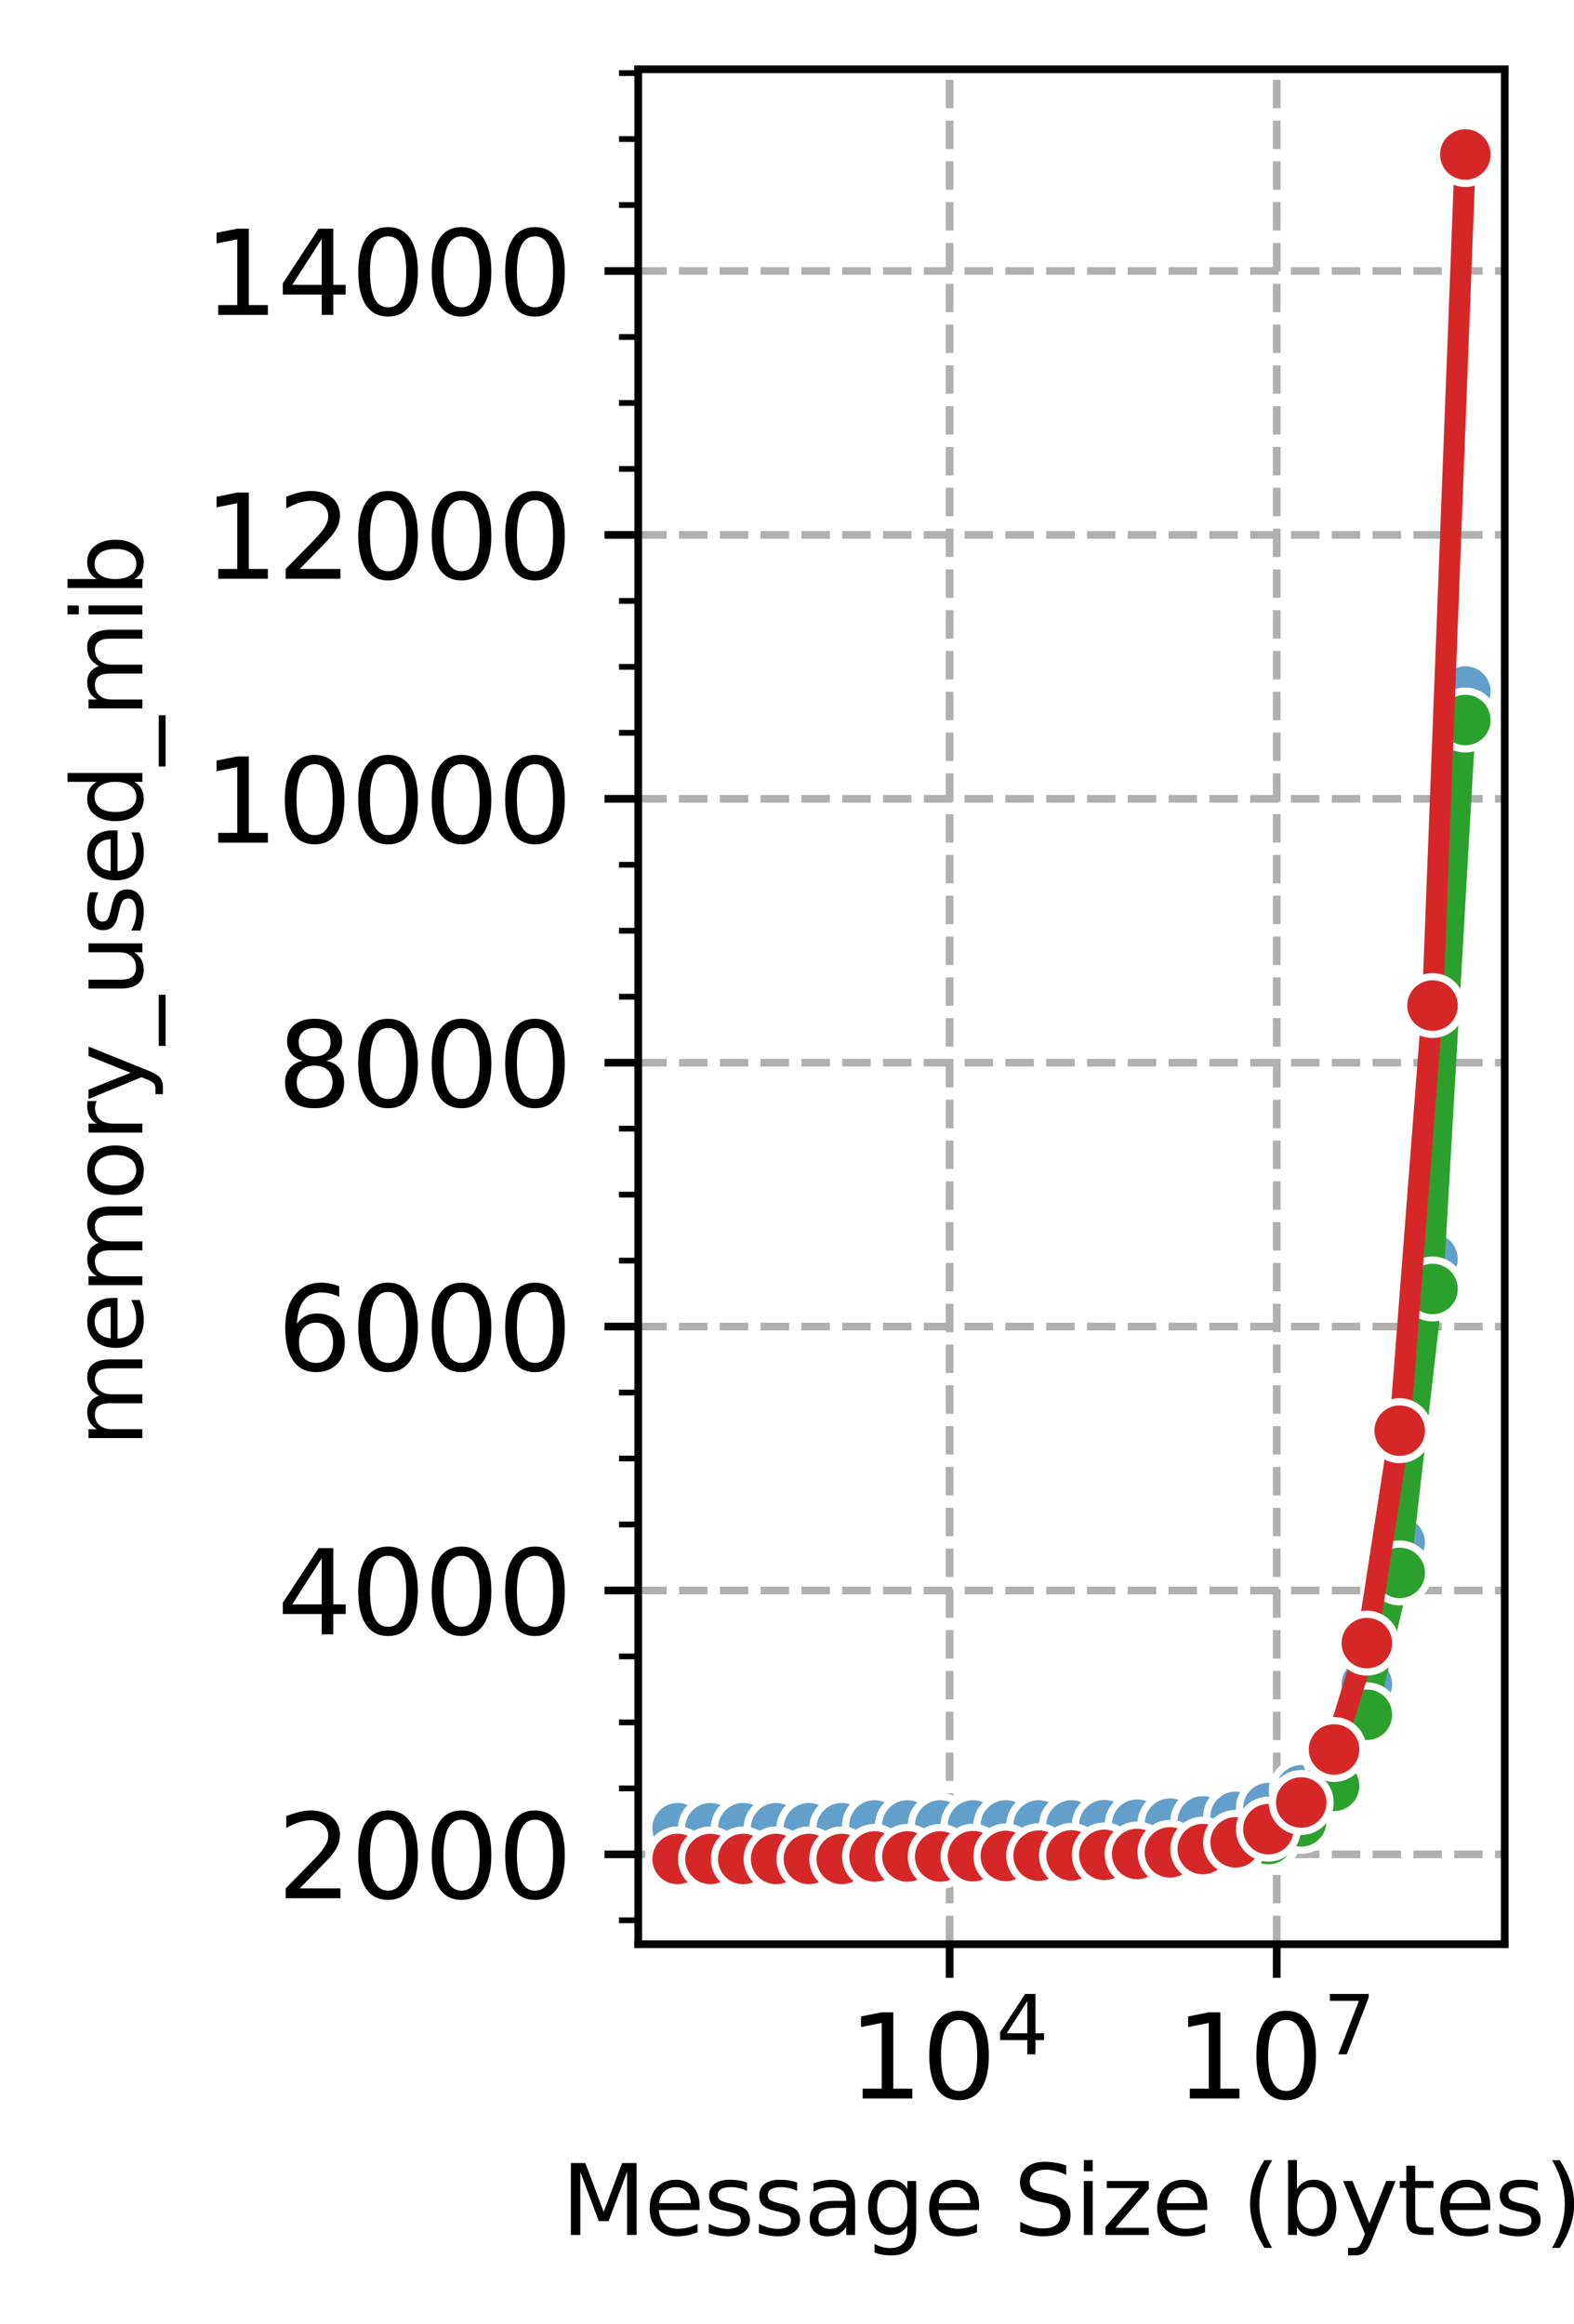 <?xml version="1.0" encoding="utf-8" standalone="no"?>
<!DOCTYPE svg PUBLIC "-//W3C//DTD SVG 1.1//EN"
  "http://www.w3.org/Graphics/SVG/1.1/DTD/svg11.dtd">
<svg xmlns:xlink="http://www.w3.org/1999/xlink" width="163.586pt" height="241.54pt" viewBox="0 0 163.586 241.54" xmlns="http://www.w3.org/2000/svg" version="1.1">
 <defs>
  <style type="text/css">*{stroke-linejoin: round; stroke-linecap: butt}</style>
 </defs>
 <g id="figure_1">
  <g id="patch_1">
   <path d="M -0 241.54 
L 163.586 241.54 
L 163.586 0 
L -0 0 
z
" style="fill: #ffffff"/>
  </g>
  <g id="axes_1">
   <g id="patch_2">
    <path d="M 66.331 202.048 
L 156.386 202.048 
L 156.386 7.2 
L 66.331 7.2 
z
" style="fill: #ffffff"/>
   </g>
   <g id="PolyCollection_1"/>
   <g id="PolyCollection_2"/>
   <g id="PolyCollection_3"/>
   <g id="PolyCollection_4"/>
   <g id="matplotlib.axis_1">
    <g id="xtick_1">
     <g id="line2d_1">
      <path d="M 98.695 202.048 
L 98.695 7.2 
" clip-path="url(#p031fb9d50a)" style="fill: none; stroke-dasharray: 2.96,1.28; stroke-dashoffset: 0; stroke: #b0b0b0; stroke-width: 0.8"/>
     </g>
     <g id="line2d_2">
      <defs>
       <path id="md3972e2924" d="M 0 0 
L 0 3.5 
" style="stroke: #000000; stroke-width: 0.8"/>
      </defs>
      <g>
       <use xlink:href="#md3972e2924" x="98.695" y="202.048" style="stroke: #000000; stroke-width: 0.8"/>
      </g>
     </g>
     <g id="text_1">
      <!-- $\mathdefault{10^{4}}$ -->
      <g transform="translate(88.135 218.166) scale(0.12 -0.12)">
       <defs>
        <path id="DejaVuSans-31" d="M 794 531 
L 1825 531 
L 1825 4091 
L 703 3866 
L 703 4441 
L 1819 4666 
L 2450 4666 
L 2450 531 
L 3481 531 
L 3481 0 
L 794 0 
L 794 531 
z
" transform="scale(0.016)"/>
        <path id="DejaVuSans-30" d="M 2034 4250 
Q 1547 4250 1301 3770 
Q 1056 3291 1056 2328 
Q 1056 1369 1301 889 
Q 1547 409 2034 409 
Q 2525 409 2770 889 
Q 3016 1369 3016 2328 
Q 3016 3291 2770 3770 
Q 2525 4250 2034 4250 
z
M 2034 4750 
Q 2819 4750 3233 4129 
Q 3647 3509 3647 2328 
Q 3647 1150 3233 529 
Q 2819 -91 2034 -91 
Q 1250 -91 836 529 
Q 422 1150 422 2328 
Q 422 3509 836 4129 
Q 1250 4750 2034 4750 
z
" transform="scale(0.016)"/>
        <path id="DejaVuSans-34" d="M 2419 4116 
L 825 1625 
L 2419 1625 
L 2419 4116 
z
M 2253 4666 
L 3047 4666 
L 3047 1625 
L 3713 1625 
L 3713 1100 
L 3047 1100 
L 3047 0 
L 2419 0 
L 2419 1100 
L 313 1100 
L 313 1709 
L 2253 4666 
z
" transform="scale(0.016)"/>
       </defs>
       <use xlink:href="#DejaVuSans-31" transform="translate(0 0.684)"/>
       <use xlink:href="#DejaVuSans-30" transform="translate(63.623 0.684)"/>
       <use xlink:href="#DejaVuSans-34" transform="translate(128.203 38.966) scale(0.7)"/>
      </g>
     </g>
    </g>
    <g id="xtick_2">
     <g id="line2d_3">
      <path d="M 132.69 202.048 
L 132.69 7.2 
" clip-path="url(#p031fb9d50a)" style="fill: none; stroke-dasharray: 2.96,1.28; stroke-dashoffset: 0; stroke: #b0b0b0; stroke-width: 0.8"/>
     </g>
     <g id="line2d_4">
      <g>
       <use xlink:href="#md3972e2924" x="132.69" y="202.048" style="stroke: #000000; stroke-width: 0.8"/>
      </g>
     </g>
     <g id="text_2">
      <!-- $\mathdefault{10^{7}}$ -->
      <g transform="translate(122.13 218.166) scale(0.12 -0.12)">
       <defs>
        <path id="DejaVuSans-37" d="M 525 4666 
L 3525 4666 
L 3525 4397 
L 1831 0 
L 1172 0 
L 2766 4134 
L 525 4134 
L 525 4666 
z
" transform="scale(0.016)"/>
       </defs>
       <use xlink:href="#DejaVuSans-31" transform="translate(0 0.684)"/>
       <use xlink:href="#DejaVuSans-30" transform="translate(63.623 0.684)"/>
       <use xlink:href="#DejaVuSans-37" transform="translate(128.203 38.966) scale(0.7)"/>
      </g>
     </g>
    </g>
    <g id="text_3">
     <!-- Message Size (bytes) -->
     <g transform="translate(58.325 232.26) scale(0.1 -0.1)">
      <defs>
       <path id="DejaVuSans-4d" d="M 628 4666 
L 1569 4666 
L 2759 1491 
L 3956 4666 
L 4897 4666 
L 4897 0 
L 4281 0 
L 4281 4097 
L 3078 897 
L 2444 897 
L 1241 4097 
L 1241 0 
L 628 0 
L 628 4666 
z
" transform="scale(0.016)"/>
       <path id="DejaVuSans-65" d="M 3597 1894 
L 3597 1613 
L 953 1613 
Q 991 1019 1311 708 
Q 1631 397 2203 397 
Q 2534 397 2845 478 
Q 3156 559 3463 722 
L 3463 178 
Q 3153 47 2828 -22 
Q 2503 -91 2169 -91 
Q 1331 -91 842 396 
Q 353 884 353 1716 
Q 353 2575 817 3079 
Q 1281 3584 2069 3584 
Q 2775 3584 3186 3129 
Q 3597 2675 3597 1894 
z
M 3022 2063 
Q 3016 2534 2758 2815 
Q 2500 3097 2075 3097 
Q 1594 3097 1305 2825 
Q 1016 2553 972 2059 
L 3022 2063 
z
" transform="scale(0.016)"/>
       <path id="DejaVuSans-73" d="M 2834 3397 
L 2834 2853 
Q 2591 2978 2328 3040 
Q 2066 3103 1784 3103 
Q 1356 3103 1142 2972 
Q 928 2841 928 2578 
Q 928 2378 1081 2264 
Q 1234 2150 1697 2047 
L 1894 2003 
Q 2506 1872 2764 1633 
Q 3022 1394 3022 966 
Q 3022 478 2636 193 
Q 2250 -91 1575 -91 
Q 1294 -91 989 -36 
Q 684 19 347 128 
L 347 722 
Q 666 556 975 473 
Q 1284 391 1588 391 
Q 1994 391 2212 530 
Q 2431 669 2431 922 
Q 2431 1156 2273 1281 
Q 2116 1406 1581 1522 
L 1381 1569 
Q 847 1681 609 1914 
Q 372 2147 372 2553 
Q 372 3047 722 3315 
Q 1072 3584 1716 3584 
Q 2034 3584 2315 3537 
Q 2597 3491 2834 3397 
z
" transform="scale(0.016)"/>
       <path id="DejaVuSans-61" d="M 2194 1759 
Q 1497 1759 1228 1600 
Q 959 1441 959 1056 
Q 959 750 1161 570 
Q 1363 391 1709 391 
Q 2188 391 2477 730 
Q 2766 1069 2766 1631 
L 2766 1759 
L 2194 1759 
z
M 3341 1997 
L 3341 0 
L 2766 0 
L 2766 531 
Q 2569 213 2275 61 
Q 1981 -91 1556 -91 
Q 1019 -91 701 211 
Q 384 513 384 1019 
Q 384 1609 779 1909 
Q 1175 2209 1959 2209 
L 2766 2209 
L 2766 2266 
Q 2766 2663 2505 2880 
Q 2244 3097 1772 3097 
Q 1472 3097 1187 3025 
Q 903 2953 641 2809 
L 641 3341 
Q 956 3463 1253 3523 
Q 1550 3584 1831 3584 
Q 2591 3584 2966 3190 
Q 3341 2797 3341 1997 
z
" transform="scale(0.016)"/>
       <path id="DejaVuSans-67" d="M 2906 1791 
Q 2906 2416 2648 2759 
Q 2391 3103 1925 3103 
Q 1463 3103 1205 2759 
Q 947 2416 947 1791 
Q 947 1169 1205 825 
Q 1463 481 1925 481 
Q 2391 481 2648 825 
Q 2906 1169 2906 1791 
z
M 3481 434 
Q 3481 -459 3084 -895 
Q 2688 -1331 1869 -1331 
Q 1566 -1331 1297 -1286 
Q 1028 -1241 775 -1147 
L 775 -588 
Q 1028 -725 1275 -790 
Q 1522 -856 1778 -856 
Q 2344 -856 2625 -561 
Q 2906 -266 2906 331 
L 2906 616 
Q 2728 306 2450 153 
Q 2172 0 1784 0 
Q 1141 0 747 490 
Q 353 981 353 1791 
Q 353 2603 747 3093 
Q 1141 3584 1784 3584 
Q 2172 3584 2450 3431 
Q 2728 3278 2906 2969 
L 2906 3500 
L 3481 3500 
L 3481 434 
z
" transform="scale(0.016)"/>
       <path id="DejaVuSans-20" transform="scale(0.016)"/>
       <path id="DejaVuSans-53" d="M 3425 4513 
L 3425 3897 
Q 3066 4069 2747 4153 
Q 2428 4238 2131 4238 
Q 1616 4238 1336 4038 
Q 1056 3838 1056 3469 
Q 1056 3159 1242 3001 
Q 1428 2844 1947 2747 
L 2328 2669 
Q 3034 2534 3370 2195 
Q 3706 1856 3706 1288 
Q 3706 609 3251 259 
Q 2797 -91 1919 -91 
Q 1588 -91 1214 -16 
Q 841 59 441 206 
L 441 856 
Q 825 641 1194 531 
Q 1563 422 1919 422 
Q 2459 422 2753 634 
Q 3047 847 3047 1241 
Q 3047 1584 2836 1778 
Q 2625 1972 2144 2069 
L 1759 2144 
Q 1053 2284 737 2584 
Q 422 2884 422 3419 
Q 422 4038 858 4394 
Q 1294 4750 2059 4750 
Q 2388 4750 2728 4690 
Q 3069 4631 3425 4513 
z
" transform="scale(0.016)"/>
       <path id="DejaVuSans-69" d="M 603 3500 
L 1178 3500 
L 1178 0 
L 603 0 
L 603 3500 
z
M 603 4863 
L 1178 4863 
L 1178 4134 
L 603 4134 
L 603 4863 
z
" transform="scale(0.016)"/>
       <path id="DejaVuSans-7a" d="M 353 3500 
L 3084 3500 
L 3084 2975 
L 922 459 
L 3084 459 
L 3084 0 
L 275 0 
L 275 525 
L 2438 3041 
L 353 3041 
L 353 3500 
z
" transform="scale(0.016)"/>
       <path id="DejaVuSans-28" d="M 1984 4856 
Q 1566 4138 1362 3434 
Q 1159 2731 1159 2009 
Q 1159 1288 1364 580 
Q 1569 -128 1984 -844 
L 1484 -844 
Q 1016 -109 783 600 
Q 550 1309 550 2009 
Q 550 2706 781 3412 
Q 1013 4119 1484 4856 
L 1984 4856 
z
" transform="scale(0.016)"/>
       <path id="DejaVuSans-62" d="M 3116 1747 
Q 3116 2381 2855 2742 
Q 2594 3103 2138 3103 
Q 1681 3103 1420 2742 
Q 1159 2381 1159 1747 
Q 1159 1113 1420 752 
Q 1681 391 2138 391 
Q 2594 391 2855 752 
Q 3116 1113 3116 1747 
z
M 1159 2969 
Q 1341 3281 1617 3432 
Q 1894 3584 2278 3584 
Q 2916 3584 3314 3078 
Q 3713 2572 3713 1747 
Q 3713 922 3314 415 
Q 2916 -91 2278 -91 
Q 1894 -91 1617 61 
Q 1341 213 1159 525 
L 1159 0 
L 581 0 
L 581 4863 
L 1159 4863 
L 1159 2969 
z
" transform="scale(0.016)"/>
       <path id="DejaVuSans-79" d="M 2059 -325 
Q 1816 -950 1584 -1140 
Q 1353 -1331 966 -1331 
L 506 -1331 
L 506 -850 
L 844 -850 
Q 1081 -850 1212 -737 
Q 1344 -625 1503 -206 
L 1606 56 
L 191 3500 
L 800 3500 
L 1894 763 
L 2988 3500 
L 3597 3500 
L 2059 -325 
z
" transform="scale(0.016)"/>
       <path id="DejaVuSans-74" d="M 1172 4494 
L 1172 3500 
L 2356 3500 
L 2356 3053 
L 1172 3053 
L 1172 1153 
Q 1172 725 1289 603 
Q 1406 481 1766 481 
L 2356 481 
L 2356 0 
L 1766 0 
Q 1100 0 847 248 
Q 594 497 594 1153 
L 594 3053 
L 172 3053 
L 172 3500 
L 594 3500 
L 594 4494 
L 1172 4494 
z
" transform="scale(0.016)"/>
       <path id="DejaVuSans-29" d="M 513 4856 
L 1013 4856 
Q 1481 4119 1714 3412 
Q 1947 2706 1947 2009 
Q 1947 1309 1714 600 
Q 1481 -109 1013 -844 
L 513 -844 
Q 928 -128 1133 580 
Q 1338 1288 1338 2009 
Q 1338 2731 1133 3434 
Q 928 4138 513 4856 
z
" transform="scale(0.016)"/>
      </defs>
      <use xlink:href="#DejaVuSans-4d"/>
      <use xlink:href="#DejaVuSans-65" x="86.279"/>
      <use xlink:href="#DejaVuSans-73" x="147.803"/>
      <use xlink:href="#DejaVuSans-73" x="199.902"/>
      <use xlink:href="#DejaVuSans-61" x="252.002"/>
      <use xlink:href="#DejaVuSans-67" x="313.281"/>
      <use xlink:href="#DejaVuSans-65" x="376.758"/>
      <use xlink:href="#DejaVuSans-20" x="438.281"/>
      <use xlink:href="#DejaVuSans-53" x="470.068"/>
      <use xlink:href="#DejaVuSans-69" x="533.545"/>
      <use xlink:href="#DejaVuSans-7a" x="561.328"/>
      <use xlink:href="#DejaVuSans-65" x="613.818"/>
      <use xlink:href="#DejaVuSans-20" x="675.342"/>
      <use xlink:href="#DejaVuSans-28" x="707.129"/>
      <use xlink:href="#DejaVuSans-62" x="746.143"/>
      <use xlink:href="#DejaVuSans-79" x="809.619"/>
      <use xlink:href="#DejaVuSans-74" x="868.799"/>
      <use xlink:href="#DejaVuSans-65" x="908.008"/>
      <use xlink:href="#DejaVuSans-73" x="969.531"/>
      <use xlink:href="#DejaVuSans-29" x="1021.631"/>
     </g>
    </g>
   </g>
   <g id="matplotlib.axis_2">
    <g id="ytick_1">
     <g id="line2d_5">
      <path d="M 66.331 192.711 
L 156.386 192.711 
" clip-path="url(#p031fb9d50a)" style="fill: none; stroke-dasharray: 2.96,1.28; stroke-dashoffset: 0; stroke: #b0b0b0; stroke-width: 0.8"/>
     </g>
     <g id="line2d_6">
      <defs>
       <path id="m2fdce13b6f" d="M 0 0 
L -3.5 0 
" style="stroke: #000000; stroke-width: 0.8"/>
      </defs>
      <g>
       <use xlink:href="#m2fdce13b6f" x="66.331" y="192.711" style="stroke: #000000; stroke-width: 0.8"/>
      </g>
     </g>
     <g id="text_4">
      <!-- 2000 -->
      <g transform="translate(28.791 197.27) scale(0.12 -0.12)">
       <defs>
        <path id="DejaVuSans-32" d="M 1228 531 
L 3431 531 
L 3431 0 
L 469 0 
L 469 531 
Q 828 903 1448 1529 
Q 2069 2156 2228 2338 
Q 2531 2678 2651 2914 
Q 2772 3150 2772 3378 
Q 2772 3750 2511 3984 
Q 2250 4219 1831 4219 
Q 1534 4219 1204 4116 
Q 875 4013 500 3803 
L 500 4441 
Q 881 4594 1212 4672 
Q 1544 4750 1819 4750 
Q 2544 4750 2975 4387 
Q 3406 4025 3406 3419 
Q 3406 3131 3298 2873 
Q 3191 2616 2906 2266 
Q 2828 2175 2409 1742 
Q 1991 1309 1228 531 
z
" transform="scale(0.016)"/>
       </defs>
       <use xlink:href="#DejaVuSans-32"/>
       <use xlink:href="#DejaVuSans-30" x="63.623"/>
       <use xlink:href="#DejaVuSans-30" x="127.246"/>
       <use xlink:href="#DejaVuSans-30" x="190.869"/>
      </g>
     </g>
    </g>
    <g id="ytick_2">
     <g id="line2d_7">
      <path d="M 66.331 165.287 
L 156.386 165.287 
" clip-path="url(#p031fb9d50a)" style="fill: none; stroke-dasharray: 2.96,1.28; stroke-dashoffset: 0; stroke: #b0b0b0; stroke-width: 0.8"/>
     </g>
     <g id="line2d_8">
      <g>
       <use xlink:href="#m2fdce13b6f" x="66.331" y="165.287" style="stroke: #000000; stroke-width: 0.8"/>
      </g>
     </g>
     <g id="text_5">
      <!-- 4000 -->
      <g transform="translate(28.791 169.846) scale(0.12 -0.12)">
       <use xlink:href="#DejaVuSans-34"/>
       <use xlink:href="#DejaVuSans-30" x="63.623"/>
       <use xlink:href="#DejaVuSans-30" x="127.246"/>
       <use xlink:href="#DejaVuSans-30" x="190.869"/>
      </g>
     </g>
    </g>
    <g id="ytick_3">
     <g id="line2d_9">
      <path d="M 66.331 137.862 
L 156.386 137.862 
" clip-path="url(#p031fb9d50a)" style="fill: none; stroke-dasharray: 2.96,1.28; stroke-dashoffset: 0; stroke: #b0b0b0; stroke-width: 0.8"/>
     </g>
     <g id="line2d_10">
      <g>
       <use xlink:href="#m2fdce13b6f" x="66.331" y="137.862" style="stroke: #000000; stroke-width: 0.8"/>
      </g>
     </g>
     <g id="text_6">
      <!-- 6000 -->
      <g transform="translate(28.791 142.422) scale(0.12 -0.12)">
       <defs>
        <path id="DejaVuSans-36" d="M 2113 2584 
Q 1688 2584 1439 2293 
Q 1191 2003 1191 1497 
Q 1191 994 1439 701 
Q 1688 409 2113 409 
Q 2538 409 2786 701 
Q 3034 994 3034 1497 
Q 3034 2003 2786 2293 
Q 2538 2584 2113 2584 
z
M 3366 4563 
L 3366 3988 
Q 3128 4100 2886 4159 
Q 2644 4219 2406 4219 
Q 1781 4219 1451 3797 
Q 1122 3375 1075 2522 
Q 1259 2794 1537 2939 
Q 1816 3084 2150 3084 
Q 2853 3084 3261 2657 
Q 3669 2231 3669 1497 
Q 3669 778 3244 343 
Q 2819 -91 2113 -91 
Q 1303 -91 875 529 
Q 447 1150 447 2328 
Q 447 3434 972 4092 
Q 1497 4750 2381 4750 
Q 2619 4750 2861 4703 
Q 3103 4656 3366 4563 
z
" transform="scale(0.016)"/>
       </defs>
       <use xlink:href="#DejaVuSans-36"/>
       <use xlink:href="#DejaVuSans-30" x="63.623"/>
       <use xlink:href="#DejaVuSans-30" x="127.246"/>
       <use xlink:href="#DejaVuSans-30" x="190.869"/>
      </g>
     </g>
    </g>
    <g id="ytick_4">
     <g id="line2d_11">
      <path d="M 66.331 110.438 
L 156.386 110.438 
" clip-path="url(#p031fb9d50a)" style="fill: none; stroke-dasharray: 2.96,1.28; stroke-dashoffset: 0; stroke: #b0b0b0; stroke-width: 0.8"/>
     </g>
     <g id="line2d_12">
      <g>
       <use xlink:href="#m2fdce13b6f" x="66.331" y="110.438" style="stroke: #000000; stroke-width: 0.8"/>
      </g>
     </g>
     <g id="text_7">
      <!-- 8000 -->
      <g transform="translate(28.791 114.997) scale(0.12 -0.12)">
       <defs>
        <path id="DejaVuSans-38" d="M 2034 2216 
Q 1584 2216 1326 1975 
Q 1069 1734 1069 1313 
Q 1069 891 1326 650 
Q 1584 409 2034 409 
Q 2484 409 2743 651 
Q 3003 894 3003 1313 
Q 3003 1734 2745 1975 
Q 2488 2216 2034 2216 
z
M 1403 2484 
Q 997 2584 770 2862 
Q 544 3141 544 3541 
Q 544 4100 942 4425 
Q 1341 4750 2034 4750 
Q 2731 4750 3128 4425 
Q 3525 4100 3525 3541 
Q 3525 3141 3298 2862 
Q 3072 2584 2669 2484 
Q 3125 2378 3379 2068 
Q 3634 1759 3634 1313 
Q 3634 634 3220 271 
Q 2806 -91 2034 -91 
Q 1263 -91 848 271 
Q 434 634 434 1313 
Q 434 1759 690 2068 
Q 947 2378 1403 2484 
z
M 1172 3481 
Q 1172 3119 1398 2916 
Q 1625 2713 2034 2713 
Q 2441 2713 2670 2916 
Q 2900 3119 2900 3481 
Q 2900 3844 2670 4047 
Q 2441 4250 2034 4250 
Q 1625 4250 1398 4047 
Q 1172 3844 1172 3481 
z
" transform="scale(0.016)"/>
       </defs>
       <use xlink:href="#DejaVuSans-38"/>
       <use xlink:href="#DejaVuSans-30" x="63.623"/>
       <use xlink:href="#DejaVuSans-30" x="127.246"/>
       <use xlink:href="#DejaVuSans-30" x="190.869"/>
      </g>
     </g>
    </g>
    <g id="ytick_5">
     <g id="line2d_13">
      <path d="M 66.331 83.014 
L 156.386 83.014 
" clip-path="url(#p031fb9d50a)" style="fill: none; stroke-dasharray: 2.96,1.28; stroke-dashoffset: 0; stroke: #b0b0b0; stroke-width: 0.8"/>
     </g>
     <g id="line2d_14">
      <g>
       <use xlink:href="#m2fdce13b6f" x="66.331" y="83.014" style="stroke: #000000; stroke-width: 0.8"/>
      </g>
     </g>
     <g id="text_8">
      <!-- 10000 -->
      <g transform="translate(21.156 87.573) scale(0.12 -0.12)">
       <use xlink:href="#DejaVuSans-31"/>
       <use xlink:href="#DejaVuSans-30" x="63.623"/>
       <use xlink:href="#DejaVuSans-30" x="127.246"/>
       <use xlink:href="#DejaVuSans-30" x="190.869"/>
       <use xlink:href="#DejaVuSans-30" x="254.492"/>
      </g>
     </g>
    </g>
    <g id="ytick_6">
     <g id="line2d_15">
      <path d="M 66.331 55.589 
L 156.386 55.589 
" clip-path="url(#p031fb9d50a)" style="fill: none; stroke-dasharray: 2.96,1.28; stroke-dashoffset: 0; stroke: #b0b0b0; stroke-width: 0.8"/>
     </g>
     <g id="line2d_16">
      <g>
       <use xlink:href="#m2fdce13b6f" x="66.331" y="55.589" style="stroke: #000000; stroke-width: 0.8"/>
      </g>
     </g>
     <g id="text_9">
      <!-- 12000 -->
      <g transform="translate(21.156 60.148) scale(0.12 -0.12)">
       <use xlink:href="#DejaVuSans-31"/>
       <use xlink:href="#DejaVuSans-32" x="63.623"/>
       <use xlink:href="#DejaVuSans-30" x="127.246"/>
       <use xlink:href="#DejaVuSans-30" x="190.869"/>
       <use xlink:href="#DejaVuSans-30" x="254.492"/>
      </g>
     </g>
    </g>
    <g id="ytick_7">
     <g id="line2d_17">
      <path d="M 66.331 28.165 
L 156.386 28.165 
" clip-path="url(#p031fb9d50a)" style="fill: none; stroke-dasharray: 2.96,1.28; stroke-dashoffset: 0; stroke: #b0b0b0; stroke-width: 0.8"/>
     </g>
     <g id="line2d_18">
      <g>
       <use xlink:href="#m2fdce13b6f" x="66.331" y="28.165" style="stroke: #000000; stroke-width: 0.8"/>
      </g>
     </g>
     <g id="text_10">
      <!-- 14000 -->
      <g transform="translate(21.156 32.724) scale(0.12 -0.12)">
       <use xlink:href="#DejaVuSans-31"/>
       <use xlink:href="#DejaVuSans-34" x="63.623"/>
       <use xlink:href="#DejaVuSans-30" x="127.246"/>
       <use xlink:href="#DejaVuSans-30" x="190.869"/>
       <use xlink:href="#DejaVuSans-30" x="254.492"/>
      </g>
     </g>
    </g>
    <g id="ytick_8">
     <g id="line2d_19">
      <defs>
       <path id="m117ed7345d" d="M 0 0 
L -2 0 
" style="stroke: #000000; stroke-width: 0.6"/>
      </defs>
      <g>
       <use xlink:href="#m117ed7345d" x="66.331" y="199.567" style="stroke: #000000; stroke-width: 0.6"/>
      </g>
     </g>
    </g>
    <g id="ytick_9">
     <g id="line2d_20">
      <g>
       <use xlink:href="#m117ed7345d" x="66.331" y="185.855" style="stroke: #000000; stroke-width: 0.6"/>
      </g>
     </g>
    </g>
    <g id="ytick_10">
     <g id="line2d_21">
      <g>
       <use xlink:href="#m117ed7345d" x="66.331" y="178.999" style="stroke: #000000; stroke-width: 0.6"/>
      </g>
     </g>
    </g>
    <g id="ytick_11">
     <g id="line2d_22">
      <g>
       <use xlink:href="#m117ed7345d" x="66.331" y="172.143" style="stroke: #000000; stroke-width: 0.6"/>
      </g>
     </g>
    </g>
    <g id="ytick_12">
     <g id="line2d_23">
      <g>
       <use xlink:href="#m117ed7345d" x="66.331" y="158.431" style="stroke: #000000; stroke-width: 0.6"/>
      </g>
     </g>
    </g>
    <g id="ytick_13">
     <g id="line2d_24">
      <g>
       <use xlink:href="#m117ed7345d" x="66.331" y="151.575" style="stroke: #000000; stroke-width: 0.6"/>
      </g>
     </g>
    </g>
    <g id="ytick_14">
     <g id="line2d_25">
      <g>
       <use xlink:href="#m117ed7345d" x="66.331" y="144.719" style="stroke: #000000; stroke-width: 0.6"/>
      </g>
     </g>
    </g>
    <g id="ytick_15">
     <g id="line2d_26">
      <g>
       <use xlink:href="#m117ed7345d" x="66.331" y="131.006" style="stroke: #000000; stroke-width: 0.6"/>
      </g>
     </g>
    </g>
    <g id="ytick_16">
     <g id="line2d_27">
      <g>
       <use xlink:href="#m117ed7345d" x="66.331" y="124.15" style="stroke: #000000; stroke-width: 0.6"/>
      </g>
     </g>
    </g>
    <g id="ytick_17">
     <g id="line2d_28">
      <g>
       <use xlink:href="#m117ed7345d" x="66.331" y="117.294" style="stroke: #000000; stroke-width: 0.6"/>
      </g>
     </g>
    </g>
    <g id="ytick_18">
     <g id="line2d_29">
      <g>
       <use xlink:href="#m117ed7345d" x="66.331" y="103.582" style="stroke: #000000; stroke-width: 0.6"/>
      </g>
     </g>
    </g>
    <g id="ytick_19">
     <g id="line2d_30">
      <g>
       <use xlink:href="#m117ed7345d" x="66.331" y="96.726" style="stroke: #000000; stroke-width: 0.6"/>
      </g>
     </g>
    </g>
    <g id="ytick_20">
     <g id="line2d_31">
      <g>
       <use xlink:href="#m117ed7345d" x="66.331" y="89.87" style="stroke: #000000; stroke-width: 0.6"/>
      </g>
     </g>
    </g>
    <g id="ytick_21">
     <g id="line2d_32">
      <g>
       <use xlink:href="#m117ed7345d" x="66.331" y="76.157" style="stroke: #000000; stroke-width: 0.6"/>
      </g>
     </g>
    </g>
    <g id="ytick_22">
     <g id="line2d_33">
      <g>
       <use xlink:href="#m117ed7345d" x="66.331" y="69.301" style="stroke: #000000; stroke-width: 0.6"/>
      </g>
     </g>
    </g>
    <g id="ytick_23">
     <g id="line2d_34">
      <g>
       <use xlink:href="#m117ed7345d" x="66.331" y="62.445" style="stroke: #000000; stroke-width: 0.6"/>
      </g>
     </g>
    </g>
    <g id="ytick_24">
     <g id="line2d_35">
      <g>
       <use xlink:href="#m117ed7345d" x="66.331" y="48.733" style="stroke: #000000; stroke-width: 0.6"/>
      </g>
     </g>
    </g>
    <g id="ytick_25">
     <g id="line2d_36">
      <g>
       <use xlink:href="#m117ed7345d" x="66.331" y="41.877" style="stroke: #000000; stroke-width: 0.6"/>
      </g>
     </g>
    </g>
    <g id="ytick_26">
     <g id="line2d_37">
      <g>
       <use xlink:href="#m117ed7345d" x="66.331" y="35.021" style="stroke: #000000; stroke-width: 0.6"/>
      </g>
     </g>
    </g>
    <g id="ytick_27">
     <g id="line2d_38">
      <g>
       <use xlink:href="#m117ed7345d" x="66.331" y="21.309" style="stroke: #000000; stroke-width: 0.6"/>
      </g>
     </g>
    </g>
    <g id="ytick_28">
     <g id="line2d_39">
      <g>
       <use xlink:href="#m117ed7345d" x="66.331" y="14.452" style="stroke: #000000; stroke-width: 0.6"/>
      </g>
     </g>
    </g>
    <g id="ytick_29">
     <g id="line2d_40">
      <g>
       <use xlink:href="#m117ed7345d" x="66.331" y="7.596" style="stroke: #000000; stroke-width: 0.6"/>
      </g>
     </g>
    </g>
    <g id="text_11">
     <!--  memory_used_mib -->
     <g transform="translate(14.798 153.562) rotate(-90) scale(0.1 -0.1)">
      <defs>
       <path id="DejaVuSans-6d" d="M 3328 2828 
Q 3544 3216 3844 3400 
Q 4144 3584 4550 3584 
Q 5097 3584 5394 3201 
Q 5691 2819 5691 2113 
L 5691 0 
L 5113 0 
L 5113 2094 
Q 5113 2597 4934 2840 
Q 4756 3084 4391 3084 
Q 3944 3084 3684 2787 
Q 3425 2491 3425 1978 
L 3425 0 
L 2847 0 
L 2847 2094 
Q 2847 2600 2669 2842 
Q 2491 3084 2119 3084 
Q 1678 3084 1418 2786 
Q 1159 2488 1159 1978 
L 1159 0 
L 581 0 
L 581 3500 
L 1159 3500 
L 1159 2956 
Q 1356 3278 1631 3431 
Q 1906 3584 2284 3584 
Q 2666 3584 2933 3390 
Q 3200 3197 3328 2828 
z
" transform="scale(0.016)"/>
       <path id="DejaVuSans-6f" d="M 1959 3097 
Q 1497 3097 1228 2736 
Q 959 2375 959 1747 
Q 959 1119 1226 758 
Q 1494 397 1959 397 
Q 2419 397 2687 759 
Q 2956 1122 2956 1747 
Q 2956 2369 2687 2733 
Q 2419 3097 1959 3097 
z
M 1959 3584 
Q 2709 3584 3137 3096 
Q 3566 2609 3566 1747 
Q 3566 888 3137 398 
Q 2709 -91 1959 -91 
Q 1206 -91 779 398 
Q 353 888 353 1747 
Q 353 2609 779 3096 
Q 1206 3584 1959 3584 
z
" transform="scale(0.016)"/>
       <path id="DejaVuSans-72" d="M 2631 2963 
Q 2534 3019 2420 3045 
Q 2306 3072 2169 3072 
Q 1681 3072 1420 2755 
Q 1159 2438 1159 1844 
L 1159 0 
L 581 0 
L 581 3500 
L 1159 3500 
L 1159 2956 
Q 1341 3275 1631 3429 
Q 1922 3584 2338 3584 
Q 2397 3584 2469 3576 
Q 2541 3569 2628 3553 
L 2631 2963 
z
" transform="scale(0.016)"/>
       <path id="DejaVuSans-5f" d="M 3263 -1063 
L 3263 -1509 
L -63 -1509 
L -63 -1063 
L 3263 -1063 
z
" transform="scale(0.016)"/>
       <path id="DejaVuSans-75" d="M 544 1381 
L 544 3500 
L 1119 3500 
L 1119 1403 
Q 1119 906 1312 657 
Q 1506 409 1894 409 
Q 2359 409 2629 706 
Q 2900 1003 2900 1516 
L 2900 3500 
L 3475 3500 
L 3475 0 
L 2900 0 
L 2900 538 
Q 2691 219 2414 64 
Q 2138 -91 1772 -91 
Q 1169 -91 856 284 
Q 544 659 544 1381 
z
M 1991 3584 
L 1991 3584 
z
" transform="scale(0.016)"/>
       <path id="DejaVuSans-64" d="M 2906 2969 
L 2906 4863 
L 3481 4863 
L 3481 0 
L 2906 0 
L 2906 525 
Q 2725 213 2448 61 
Q 2172 -91 1784 -91 
Q 1150 -91 751 415 
Q 353 922 353 1747 
Q 353 2572 751 3078 
Q 1150 3584 1784 3584 
Q 2172 3584 2448 3432 
Q 2725 3281 2906 2969 
z
M 947 1747 
Q 947 1113 1208 752 
Q 1469 391 1925 391 
Q 2381 391 2643 752 
Q 2906 1113 2906 1747 
Q 2906 2381 2643 2742 
Q 2381 3103 1925 3103 
Q 1469 3103 1208 2742 
Q 947 2381 947 1747 
z
" transform="scale(0.016)"/>
      </defs>
      <use xlink:href="#DejaVuSans-20"/>
      <use xlink:href="#DejaVuSans-6d" x="31.787"/>
      <use xlink:href="#DejaVuSans-65" x="129.199"/>
      <use xlink:href="#DejaVuSans-6d" x="190.723"/>
      <use xlink:href="#DejaVuSans-6f" x="288.135"/>
      <use xlink:href="#DejaVuSans-72" x="349.316"/>
      <use xlink:href="#DejaVuSans-79" x="390.43"/>
      <use xlink:href="#DejaVuSans-5f" x="449.609"/>
      <use xlink:href="#DejaVuSans-75" x="499.609"/>
      <use xlink:href="#DejaVuSans-73" x="562.988"/>
      <use xlink:href="#DejaVuSans-65" x="615.088"/>
      <use xlink:href="#DejaVuSans-64" x="676.611"/>
      <use xlink:href="#DejaVuSans-5f" x="740.088"/>
      <use xlink:href="#DejaVuSans-6d" x="790.088"/>
      <use xlink:href="#DejaVuSans-69" x="887.5"/>
      <use xlink:href="#DejaVuSans-62" x="915.283"/>
     </g>
    </g>
   </g>
   <g id="line2d_41">
    <path d="M 70.425 192.122 
L 73.836 192.122 
L 77.247 192.122 
L 80.658 192.122 
L 84.069 192.122 
L 87.48 192.122 
L 90.892 191.834 
L 94.303 191.834 
L 97.714 191.834 
L 101.125 191.834 
L 104.536 191.834 
L 107.947 191.834 
L 111.358 191.806 
L 114.77 191.779 
L 118.181 191.724 
L 121.592 191.614 
L 125.003 191.381 
L 128.414 190.915 
L 131.825 189.996 
L 135.236 188.159 
L 138.648 184.484 
L 142.059 177.121 
L 145.47 162.394 
L 148.881 132.94 
L 152.292 73.963 
" clip-path="url(#p031fb9d50a)" style="fill: none; stroke: #1f77b4; stroke-width: 2.2; stroke-linecap: square"/>
    <defs>
     <path id="m8bcf6805a2" d="M 0 3 
C 0.796 3 1.559 2.684 2.121 2.121 
C 2.684 1.559 3 0.796 3 0 
C 3 -0.796 2.684 -1.559 2.121 -2.121 
C 1.559 -2.684 0.796 -3 0 -3 
C -0.796 -3 -1.559 -2.684 -2.121 -2.121 
C -2.684 -1.559 -3 -0.796 -3 0 
C -3 0.796 -2.684 1.559 -2.121 2.121 
C -1.559 2.684 -0.796 3 0 3 
z
" style="stroke: #ffffff; stroke-width: 0.75"/>
    </defs>
    <g clip-path="url(#p031fb9d50a)">
     <use xlink:href="#m8bcf6805a2" x="70.425" y="192.122" style="fill: #1f77b4; stroke: #ffffff; stroke-width: 0.75"/>
     <use xlink:href="#m8bcf6805a2" x="73.836" y="192.122" style="fill: #1f77b4; stroke: #ffffff; stroke-width: 0.75"/>
     <use xlink:href="#m8bcf6805a2" x="77.247" y="192.122" style="fill: #1f77b4; stroke: #ffffff; stroke-width: 0.75"/>
     <use xlink:href="#m8bcf6805a2" x="80.658" y="192.122" style="fill: #1f77b4; stroke: #ffffff; stroke-width: 0.75"/>
     <use xlink:href="#m8bcf6805a2" x="84.069" y="192.122" style="fill: #1f77b4; stroke: #ffffff; stroke-width: 0.75"/>
     <use xlink:href="#m8bcf6805a2" x="87.48" y="192.122" style="fill: #1f77b4; stroke: #ffffff; stroke-width: 0.75"/>
     <use xlink:href="#m8bcf6805a2" x="90.892" y="191.834" style="fill: #1f77b4; stroke: #ffffff; stroke-width: 0.75"/>
     <use xlink:href="#m8bcf6805a2" x="94.303" y="191.834" style="fill: #1f77b4; stroke: #ffffff; stroke-width: 0.75"/>
     <use xlink:href="#m8bcf6805a2" x="97.714" y="191.834" style="fill: #1f77b4; stroke: #ffffff; stroke-width: 0.75"/>
     <use xlink:href="#m8bcf6805a2" x="101.125" y="191.834" style="fill: #1f77b4; stroke: #ffffff; stroke-width: 0.75"/>
     <use xlink:href="#m8bcf6805a2" x="104.536" y="191.834" style="fill: #1f77b4; stroke: #ffffff; stroke-width: 0.75"/>
     <use xlink:href="#m8bcf6805a2" x="107.947" y="191.834" style="fill: #1f77b4; stroke: #ffffff; stroke-width: 0.75"/>
     <use xlink:href="#m8bcf6805a2" x="111.358" y="191.806" style="fill: #1f77b4; stroke: #ffffff; stroke-width: 0.75"/>
     <use xlink:href="#m8bcf6805a2" x="114.77" y="191.779" style="fill: #1f77b4; stroke: #ffffff; stroke-width: 0.75"/>
     <use xlink:href="#m8bcf6805a2" x="118.181" y="191.724" style="fill: #1f77b4; stroke: #ffffff; stroke-width: 0.75"/>
     <use xlink:href="#m8bcf6805a2" x="121.592" y="191.614" style="fill: #1f77b4; stroke: #ffffff; stroke-width: 0.75"/>
     <use xlink:href="#m8bcf6805a2" x="125.003" y="191.381" style="fill: #1f77b4; stroke: #ffffff; stroke-width: 0.75"/>
     <use xlink:href="#m8bcf6805a2" x="128.414" y="190.915" style="fill: #1f77b4; stroke: #ffffff; stroke-width: 0.75"/>
     <use xlink:href="#m8bcf6805a2" x="131.825" y="189.996" style="fill: #1f77b4; stroke: #ffffff; stroke-width: 0.75"/>
     <use xlink:href="#m8bcf6805a2" x="135.236" y="188.159" style="fill: #1f77b4; stroke: #ffffff; stroke-width: 0.75"/>
     <use xlink:href="#m8bcf6805a2" x="138.648" y="184.484" style="fill: #1f77b4; stroke: #ffffff; stroke-width: 0.75"/>
     <use xlink:href="#m8bcf6805a2" x="142.059" y="177.121" style="fill: #1f77b4; stroke: #ffffff; stroke-width: 0.75"/>
     <use xlink:href="#m8bcf6805a2" x="145.47" y="162.394" style="fill: #1f77b4; stroke: #ffffff; stroke-width: 0.75"/>
     <use xlink:href="#m8bcf6805a2" x="148.881" y="132.94" style="fill: #1f77b4; stroke: #ffffff; stroke-width: 0.75"/>
     <use xlink:href="#m8bcf6805a2" x="152.292" y="73.963" style="fill: #1f77b4; stroke: #ffffff; stroke-width: 0.75"/>
    </g>
   </g>
   <g id="line2d_42">
    <path d="M 70.425 189.996 
L 73.836 189.996 
L 77.247 189.996 
L 80.658 189.996 
L 84.069 189.996 
L 87.48 189.996 
L 90.892 189.708 
L 94.303 189.708 
L 97.714 189.708 
L 101.125 189.708 
L 104.536 189.708 
L 107.947 189.708 
L 111.358 189.708 
L 114.77 189.681 
L 118.181 189.626 
L 121.592 189.516 
L 125.003 189.283 
L 128.414 188.817 
L 131.825 187.898 
L 135.236 186.061 
L 138.648 182.372 
L 142.059 175.023 
L 145.47 160.296 
L 148.881 130.842 
L 152.292 71.865 
" clip-path="url(#p031fb9d50a)" style="fill: none; stroke-dasharray: 8.14,3.52; stroke-dashoffset: 0; stroke: #62a0cb; stroke-width: 2.2"/>
    <defs>
     <path id="m9c857e953e" d="M 0 3 
C 0.796 3 1.559 2.684 2.121 2.121 
C 2.684 1.559 3 0.796 3 0 
C 3 -0.796 2.684 -1.559 2.121 -2.121 
C 1.559 -2.684 0.796 -3 0 -3 
C -0.796 -3 -1.559 -2.684 -2.121 -2.121 
C -2.684 -1.559 -3 -0.796 -3 0 
C -3 0.796 -2.684 1.559 -2.121 2.121 
C -1.559 2.684 -0.796 3 0 3 
z
" style="stroke: #ffffff; stroke-width: 0.75"/>
    </defs>
    <g clip-path="url(#p031fb9d50a)">
     <use xlink:href="#m9c857e953e" x="70.425" y="189.996" style="fill: #62a0cb; stroke: #ffffff; stroke-width: 0.75"/>
     <use xlink:href="#m9c857e953e" x="73.836" y="189.996" style="fill: #62a0cb; stroke: #ffffff; stroke-width: 0.75"/>
     <use xlink:href="#m9c857e953e" x="77.247" y="189.996" style="fill: #62a0cb; stroke: #ffffff; stroke-width: 0.75"/>
     <use xlink:href="#m9c857e953e" x="80.658" y="189.996" style="fill: #62a0cb; stroke: #ffffff; stroke-width: 0.75"/>
     <use xlink:href="#m9c857e953e" x="84.069" y="189.996" style="fill: #62a0cb; stroke: #ffffff; stroke-width: 0.75"/>
     <use xlink:href="#m9c857e953e" x="87.48" y="189.996" style="fill: #62a0cb; stroke: #ffffff; stroke-width: 0.75"/>
     <use xlink:href="#m9c857e953e" x="90.892" y="189.708" style="fill: #62a0cb; stroke: #ffffff; stroke-width: 0.75"/>
     <use xlink:href="#m9c857e953e" x="94.303" y="189.708" style="fill: #62a0cb; stroke: #ffffff; stroke-width: 0.75"/>
     <use xlink:href="#m9c857e953e" x="97.714" y="189.708" style="fill: #62a0cb; stroke: #ffffff; stroke-width: 0.75"/>
     <use xlink:href="#m9c857e953e" x="101.125" y="189.708" style="fill: #62a0cb; stroke: #ffffff; stroke-width: 0.75"/>
     <use xlink:href="#m9c857e953e" x="104.536" y="189.708" style="fill: #62a0cb; stroke: #ffffff; stroke-width: 0.75"/>
     <use xlink:href="#m9c857e953e" x="107.947" y="189.708" style="fill: #62a0cb; stroke: #ffffff; stroke-width: 0.75"/>
     <use xlink:href="#m9c857e953e" x="111.358" y="189.708" style="fill: #62a0cb; stroke: #ffffff; stroke-width: 0.75"/>
     <use xlink:href="#m9c857e953e" x="114.77" y="189.681" style="fill: #62a0cb; stroke: #ffffff; stroke-width: 0.75"/>
     <use xlink:href="#m9c857e953e" x="118.181" y="189.626" style="fill: #62a0cb; stroke: #ffffff; stroke-width: 0.75"/>
     <use xlink:href="#m9c857e953e" x="121.592" y="189.516" style="fill: #62a0cb; stroke: #ffffff; stroke-width: 0.75"/>
     <use xlink:href="#m9c857e953e" x="125.003" y="189.283" style="fill: #62a0cb; stroke: #ffffff; stroke-width: 0.75"/>
     <use xlink:href="#m9c857e953e" x="128.414" y="188.817" style="fill: #62a0cb; stroke: #ffffff; stroke-width: 0.75"/>
     <use xlink:href="#m9c857e953e" x="131.825" y="187.898" style="fill: #62a0cb; stroke: #ffffff; stroke-width: 0.75"/>
     <use xlink:href="#m9c857e953e" x="135.236" y="186.061" style="fill: #62a0cb; stroke: #ffffff; stroke-width: 0.75"/>
     <use xlink:href="#m9c857e953e" x="138.648" y="182.372" style="fill: #62a0cb; stroke: #ffffff; stroke-width: 0.75"/>
     <use xlink:href="#m9c857e953e" x="142.059" y="175.023" style="fill: #62a0cb; stroke: #ffffff; stroke-width: 0.75"/>
     <use xlink:href="#m9c857e953e" x="145.47" y="160.296" style="fill: #62a0cb; stroke: #ffffff; stroke-width: 0.75"/>
     <use xlink:href="#m9c857e953e" x="148.881" y="130.842" style="fill: #62a0cb; stroke: #ffffff; stroke-width: 0.75"/>
     <use xlink:href="#m9c857e953e" x="152.292" y="71.865" style="fill: #62a0cb; stroke: #ffffff; stroke-width: 0.75"/>
    </g>
   </g>
   <g id="line2d_43">
    <path d="M 70.425 193.191 
L 73.836 193.191 
L 77.247 193.191 
L 80.658 193.191 
L 84.069 193.191 
L 87.48 193.191 
L 90.892 192.931 
L 94.303 192.931 
L 97.714 192.931 
L 101.125 192.931 
L 104.536 192.931 
L 107.947 192.931 
L 111.358 192.931 
L 114.77 192.903 
L 118.181 192.848 
L 121.592 192.725 
L 125.003 192.506 
L 128.414 192.039 
L 131.825 191.121 
L 135.236 189.283 
L 138.648 185.595 
L 142.059 178.204 
L 145.47 163.463 
L 148.881 133.954 
L 152.292 74.827 
" clip-path="url(#p031fb9d50a)" style="fill: none; stroke: #2ca02c; stroke-width: 2.2; stroke-linecap: square"/>
    <defs>
     <path id="m7e6404f701" d="M 0 3 
C 0.796 3 1.559 2.684 2.121 2.121 
C 2.684 1.559 3 0.796 3 0 
C 3 -0.796 2.684 -1.559 2.121 -2.121 
C 1.559 -2.684 0.796 -3 0 -3 
C -0.796 -3 -1.559 -2.684 -2.121 -2.121 
C -2.684 -1.559 -3 -0.796 -3 0 
C -3 0.796 -2.684 1.559 -2.121 2.121 
C -1.559 2.684 -0.796 3 0 3 
z
" style="stroke: #ffffff; stroke-width: 0.75"/>
    </defs>
    <g clip-path="url(#p031fb9d50a)">
     <use xlink:href="#m7e6404f701" x="70.425" y="193.191" style="fill: #2ca02c; stroke: #ffffff; stroke-width: 0.75"/>
     <use xlink:href="#m7e6404f701" x="73.836" y="193.191" style="fill: #2ca02c; stroke: #ffffff; stroke-width: 0.75"/>
     <use xlink:href="#m7e6404f701" x="77.247" y="193.191" style="fill: #2ca02c; stroke: #ffffff; stroke-width: 0.75"/>
     <use xlink:href="#m7e6404f701" x="80.658" y="193.191" style="fill: #2ca02c; stroke: #ffffff; stroke-width: 0.75"/>
     <use xlink:href="#m7e6404f701" x="84.069" y="193.191" style="fill: #2ca02c; stroke: #ffffff; stroke-width: 0.75"/>
     <use xlink:href="#m7e6404f701" x="87.48" y="193.191" style="fill: #2ca02c; stroke: #ffffff; stroke-width: 0.75"/>
     <use xlink:href="#m7e6404f701" x="90.892" y="192.931" style="fill: #2ca02c; stroke: #ffffff; stroke-width: 0.75"/>
     <use xlink:href="#m7e6404f701" x="94.303" y="192.931" style="fill: #2ca02c; stroke: #ffffff; stroke-width: 0.75"/>
     <use xlink:href="#m7e6404f701" x="97.714" y="192.931" style="fill: #2ca02c; stroke: #ffffff; stroke-width: 0.75"/>
     <use xlink:href="#m7e6404f701" x="101.125" y="192.931" style="fill: #2ca02c; stroke: #ffffff; stroke-width: 0.75"/>
     <use xlink:href="#m7e6404f701" x="104.536" y="192.931" style="fill: #2ca02c; stroke: #ffffff; stroke-width: 0.75"/>
     <use xlink:href="#m7e6404f701" x="107.947" y="192.931" style="fill: #2ca02c; stroke: #ffffff; stroke-width: 0.75"/>
     <use xlink:href="#m7e6404f701" x="111.358" y="192.931" style="fill: #2ca02c; stroke: #ffffff; stroke-width: 0.75"/>
     <use xlink:href="#m7e6404f701" x="114.77" y="192.903" style="fill: #2ca02c; stroke: #ffffff; stroke-width: 0.75"/>
     <use xlink:href="#m7e6404f701" x="118.181" y="192.848" style="fill: #2ca02c; stroke: #ffffff; stroke-width: 0.75"/>
     <use xlink:href="#m7e6404f701" x="121.592" y="192.725" style="fill: #2ca02c; stroke: #ffffff; stroke-width: 0.75"/>
     <use xlink:href="#m7e6404f701" x="125.003" y="192.506" style="fill: #2ca02c; stroke: #ffffff; stroke-width: 0.75"/>
     <use xlink:href="#m7e6404f701" x="128.414" y="192.039" style="fill: #2ca02c; stroke: #ffffff; stroke-width: 0.75"/>
     <use xlink:href="#m7e6404f701" x="131.825" y="191.121" style="fill: #2ca02c; stroke: #ffffff; stroke-width: 0.75"/>
     <use xlink:href="#m7e6404f701" x="135.236" y="189.283" style="fill: #2ca02c; stroke: #ffffff; stroke-width: 0.75"/>
     <use xlink:href="#m7e6404f701" x="138.648" y="185.595" style="fill: #2ca02c; stroke: #ffffff; stroke-width: 0.75"/>
     <use xlink:href="#m7e6404f701" x="142.059" y="178.204" style="fill: #2ca02c; stroke: #ffffff; stroke-width: 0.75"/>
     <use xlink:href="#m7e6404f701" x="145.47" y="163.463" style="fill: #2ca02c; stroke: #ffffff; stroke-width: 0.75"/>
     <use xlink:href="#m7e6404f701" x="148.881" y="133.954" style="fill: #2ca02c; stroke: #ffffff; stroke-width: 0.75"/>
     <use xlink:href="#m7e6404f701" x="152.292" y="74.827" style="fill: #2ca02c; stroke: #ffffff; stroke-width: 0.75"/>
    </g>
   </g>
   <g id="line2d_44">
    <path d="M 70.425 193.191 
L 73.836 193.191 
L 77.247 193.191 
L 80.658 193.191 
L 84.069 193.191 
L 87.48 193.191 
L 90.892 192.931 
L 94.303 192.931 
L 97.714 192.931 
L 101.125 192.903 
L 104.536 192.876 
L 107.947 192.848 
L 111.358 192.821 
L 114.77 192.766 
L 118.181 192.67 
L 121.592 192.506 
L 125.003 192.163 
L 128.414 191.464 
L 131.825 190.092 
L 135.236 187.322 
L 138.648 181.81 
L 142.059 170.758 
L 145.47 148.681 
L 148.881 104.501 
L 152.292 16.057 
" clip-path="url(#p031fb9d50a)" style="fill: none; stroke: #d62728; stroke-width: 2.2; stroke-linecap: square"/>
    <defs>
     <path id="m52293a4545" d="M 0 3 
C 0.796 3 1.559 2.684 2.121 2.121 
C 2.684 1.559 3 0.796 3 0 
C 3 -0.796 2.684 -1.559 2.121 -2.121 
C 1.559 -2.684 0.796 -3 0 -3 
C -0.796 -3 -1.559 -2.684 -2.121 -2.121 
C -2.684 -1.559 -3 -0.796 -3 0 
C -3 0.796 -2.684 1.559 -2.121 2.121 
C -1.559 2.684 -0.796 3 0 3 
z
" style="stroke: #ffffff; stroke-width: 0.75"/>
    </defs>
    <g clip-path="url(#p031fb9d50a)">
     <use xlink:href="#m52293a4545" x="70.425" y="193.191" style="fill: #d62728; stroke: #ffffff; stroke-width: 0.75"/>
     <use xlink:href="#m52293a4545" x="73.836" y="193.191" style="fill: #d62728; stroke: #ffffff; stroke-width: 0.75"/>
     <use xlink:href="#m52293a4545" x="77.247" y="193.191" style="fill: #d62728; stroke: #ffffff; stroke-width: 0.75"/>
     <use xlink:href="#m52293a4545" x="80.658" y="193.191" style="fill: #d62728; stroke: #ffffff; stroke-width: 0.75"/>
     <use xlink:href="#m52293a4545" x="84.069" y="193.191" style="fill: #d62728; stroke: #ffffff; stroke-width: 0.75"/>
     <use xlink:href="#m52293a4545" x="87.48" y="193.191" style="fill: #d62728; stroke: #ffffff; stroke-width: 0.75"/>
     <use xlink:href="#m52293a4545" x="90.892" y="192.931" style="fill: #d62728; stroke: #ffffff; stroke-width: 0.75"/>
     <use xlink:href="#m52293a4545" x="94.303" y="192.931" style="fill: #d62728; stroke: #ffffff; stroke-width: 0.75"/>
     <use xlink:href="#m52293a4545" x="97.714" y="192.931" style="fill: #d62728; stroke: #ffffff; stroke-width: 0.75"/>
     <use xlink:href="#m52293a4545" x="101.125" y="192.903" style="fill: #d62728; stroke: #ffffff; stroke-width: 0.75"/>
     <use xlink:href="#m52293a4545" x="104.536" y="192.876" style="fill: #d62728; stroke: #ffffff; stroke-width: 0.75"/>
     <use xlink:href="#m52293a4545" x="107.947" y="192.848" style="fill: #d62728; stroke: #ffffff; stroke-width: 0.75"/>
     <use xlink:href="#m52293a4545" x="111.358" y="192.821" style="fill: #d62728; stroke: #ffffff; stroke-width: 0.75"/>
     <use xlink:href="#m52293a4545" x="114.77" y="192.766" style="fill: #d62728; stroke: #ffffff; stroke-width: 0.75"/>
     <use xlink:href="#m52293a4545" x="118.181" y="192.67" style="fill: #d62728; stroke: #ffffff; stroke-width: 0.75"/>
     <use xlink:href="#m52293a4545" x="121.592" y="192.506" style="fill: #d62728; stroke: #ffffff; stroke-width: 0.75"/>
     <use xlink:href="#m52293a4545" x="125.003" y="192.163" style="fill: #d62728; stroke: #ffffff; stroke-width: 0.75"/>
     <use xlink:href="#m52293a4545" x="128.414" y="191.464" style="fill: #d62728; stroke: #ffffff; stroke-width: 0.75"/>
     <use xlink:href="#m52293a4545" x="131.825" y="190.092" style="fill: #d62728; stroke: #ffffff; stroke-width: 0.75"/>
     <use xlink:href="#m52293a4545" x="135.236" y="187.322" style="fill: #d62728; stroke: #ffffff; stroke-width: 0.75"/>
     <use xlink:href="#m52293a4545" x="138.648" y="181.81" style="fill: #d62728; stroke: #ffffff; stroke-width: 0.75"/>
     <use xlink:href="#m52293a4545" x="142.059" y="170.758" style="fill: #d62728; stroke: #ffffff; stroke-width: 0.75"/>
     <use xlink:href="#m52293a4545" x="145.47" y="148.681" style="fill: #d62728; stroke: #ffffff; stroke-width: 0.75"/>
     <use xlink:href="#m52293a4545" x="148.881" y="104.501" style="fill: #d62728; stroke: #ffffff; stroke-width: 0.75"/>
     <use xlink:href="#m52293a4545" x="152.292" y="16.057" style="fill: #d62728; stroke: #ffffff; stroke-width: 0.75"/>
    </g>
   </g>
   <g id="patch_3">
    <path d="M 66.331 202.048 
L 66.331 7.2 
" style="fill: none; stroke: #000000; stroke-width: 0.8; stroke-linejoin: miter; stroke-linecap: square"/>
   </g>
   <g id="patch_4">
    <path d="M 156.386 202.048 
L 156.386 7.2 
" style="fill: none; stroke: #000000; stroke-width: 0.8; stroke-linejoin: miter; stroke-linecap: square"/>
   </g>
   <g id="patch_5">
    <path d="M 66.331 202.048 
L 156.386 202.048 
" style="fill: none; stroke: #000000; stroke-width: 0.8; stroke-linejoin: miter; stroke-linecap: square"/>
   </g>
   <g id="patch_6">
    <path d="M 66.331 7.2 
L 156.386 7.2 
" style="fill: none; stroke: #000000; stroke-width: 0.8; stroke-linejoin: miter; stroke-linecap: square"/>
   </g>
  </g>
 </g>
 <defs>
  <clipPath id="p031fb9d50a">
   <rect x="66.331" y="7.2" width="90.054" height="194.848"/>
  </clipPath>
 </defs>
</svg>

